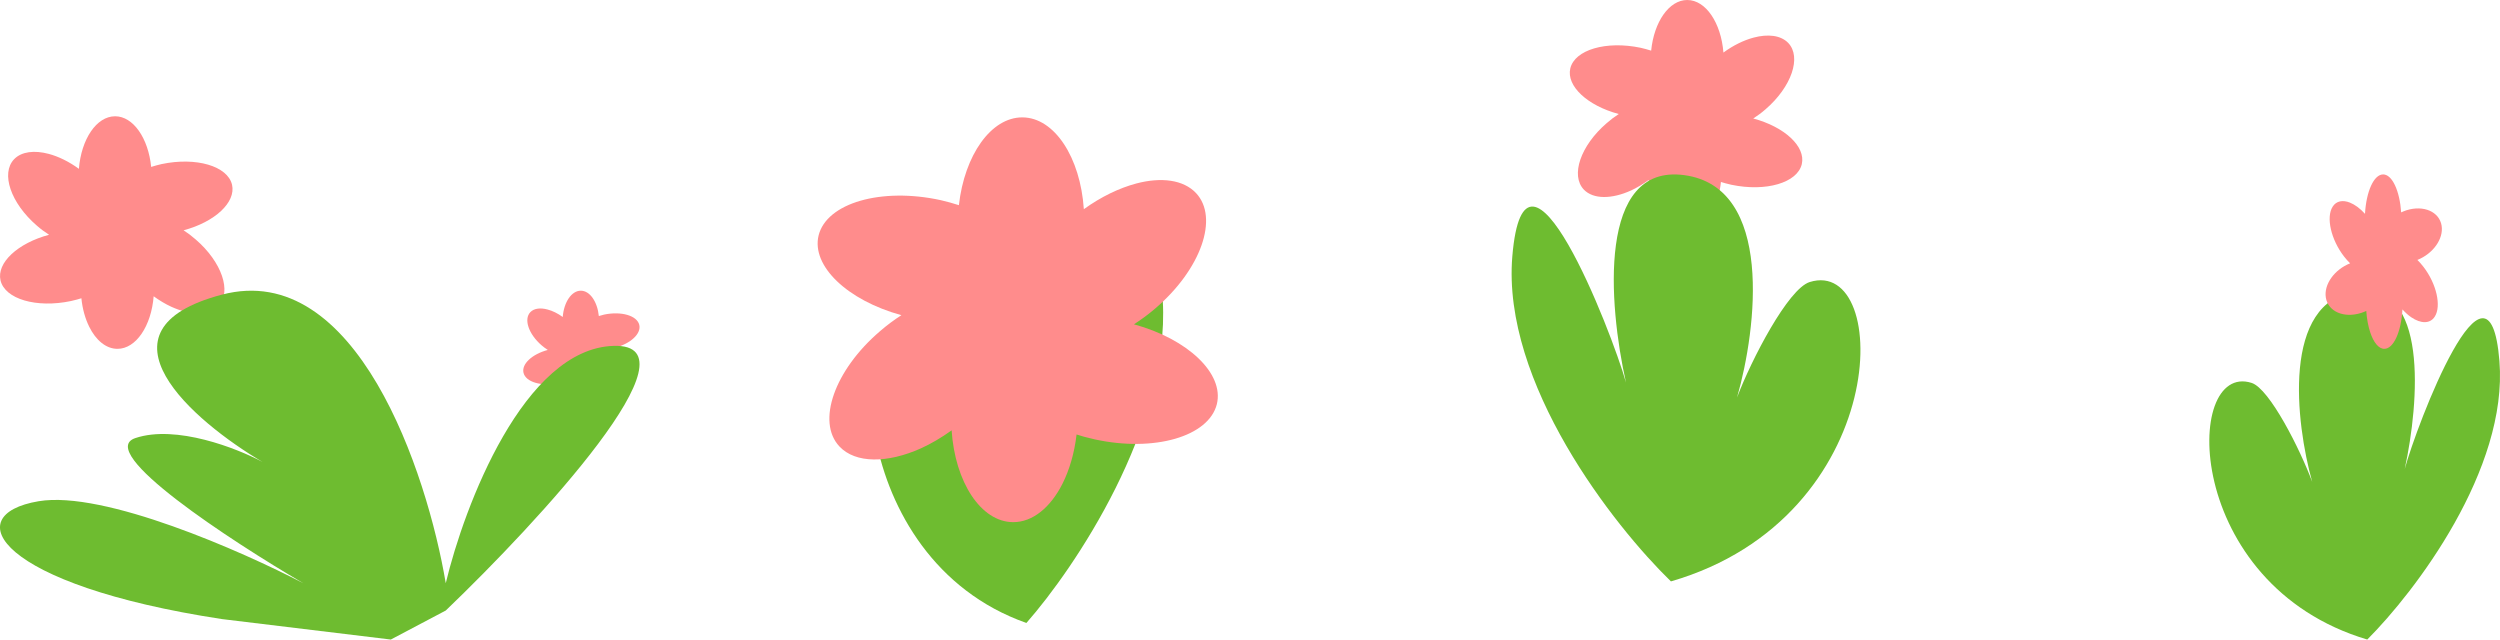 <svg width="43" height="11" viewBox="0 0 43 11" fill="none" xmlns="http://www.w3.org/2000/svg">
<path d="M17.654 10.715C18.487 9.769 20.123 7.336 20 5.17C19.857 2.65 18.563 6.431 18.342 7.319C18.613 5.969 18.8 3.577 17.555 3.767C16.264 3.965 16.479 6.382 16.748 7.566C16.551 6.919 16.039 5.702 15.732 5.586C14.553 5.14 14.495 9.601 17.654 10.715Z" fill="#6EBC30"/>
<path d="M29.02 0C29.34 0 29.602 0.393 29.643 0.904C29.814 0.779 29.993 0.692 30.161 0.647C30.408 0.581 30.629 0.606 30.757 0.738C30.99 0.982 30.816 1.493 30.366 1.881C30.299 1.94 30.227 1.992 30.156 2.038C30.694 2.182 31.061 2.52 30.991 2.823C30.915 3.144 30.374 3.303 29.78 3.178L29.675 3.152L29.6 3.13C29.581 3.314 29.534 3.481 29.466 3.619C29.351 3.852 29.176 4 28.98 4C28.66 4 28.398 3.607 28.357 3.096C28.258 3.168 28.154 3.23 28.054 3.276C27.725 3.426 27.407 3.431 27.243 3.262C27.01 3.018 27.184 2.507 27.634 2.119C27.701 2.06 27.771 2.007 27.843 1.961C27.305 1.818 26.939 1.48 27.009 1.177C27.085 0.856 27.626 0.697 28.22 0.822C28.282 0.836 28.342 0.853 28.4 0.871C28.449 0.377 28.708 0 29.02 0Z" fill="#FF8C8C"/>
<path d="M1.98 2C1.66 2 1.398 2.393 1.357 2.904C1.186 2.779 1.007 2.692 0.839 2.647C0.592 2.581 0.371 2.606 0.243 2.738C0.01 2.982 0.184 3.493 0.634 3.881C0.701 3.94 0.772 3.992 0.844 4.038C0.306 4.182 -0.061 4.52 0.009 4.823C0.085 5.144 0.626 5.303 1.22 5.178L1.325 5.152L1.4 5.13C1.418 5.314 1.466 5.481 1.534 5.619C1.649 5.852 1.824 6 2.02 6C2.34 6 2.602 5.607 2.643 5.096C2.742 5.168 2.846 5.23 2.946 5.276C3.275 5.426 3.594 5.431 3.757 5.262C3.99 5.018 3.816 4.507 3.366 4.119C3.299 4.06 3.229 4.007 3.158 3.961C3.695 3.818 4.061 3.48 3.991 3.177C3.915 2.856 3.374 2.697 2.78 2.822C2.718 2.836 2.658 2.853 2.6 2.871C2.551 2.377 2.292 2 1.98 2Z" fill="#FF8C8C"/>
<path d="M9.99 5C9.83 5 9.699 5.197 9.679 5.452C9.593 5.39 9.504 5.346 9.419 5.324C9.296 5.29 9.185 5.303 9.122 5.369C9.005 5.491 9.092 5.747 9.317 5.941C9.351 5.97 9.386 5.996 9.422 6.019C9.153 6.091 8.969 6.26 9.004 6.411C9.042 6.572 9.313 6.651 9.61 6.589L9.663 6.576L9.7 6.565C9.709 6.657 9.733 6.74 9.767 6.809C9.825 6.926 9.912 7 10.01 7C10.17 7 10.301 6.803 10.322 6.548C10.371 6.584 10.423 6.615 10.473 6.638C10.638 6.713 10.797 6.715 10.878 6.631C10.995 6.509 10.908 6.253 10.683 6.059C10.649 6.03 10.614 6.003 10.579 5.981C10.848 5.909 11.031 5.74 10.996 5.589C10.958 5.428 10.687 5.349 10.39 5.411C10.359 5.418 10.329 5.427 10.3 5.436C10.275 5.189 10.146 5 9.99 5Z" fill="#FF8C8C"/>
<path d="M10.555 5.949C12.095 5.902 9.271 8.964 7.667 10.501L6.722 11L3.816 10.648C-0.035 10.06 -0.735 8.856 0.665 8.621C1.786 8.433 4.166 9.483 5.216 10.031C3.962 9.297 1.628 7.77 2.328 7.535C3.028 7.3 4.079 7.711 4.516 7.946C3.32 7.241 1.506 5.679 3.816 5.068C6.127 4.457 7.346 8.122 7.667 10.031C7.988 8.69 9.014 5.996 10.555 5.949Z" fill="#6EBC30"/>
<path d="M28.74 10C27.755 9.044 25.83 6.587 26.012 4.409C26.224 1.875 27.716 5.686 27.967 6.58C27.663 5.22 27.477 2.813 28.967 3.012C30.513 3.218 30.218 5.648 29.877 6.837C30.123 6.187 30.756 4.966 31.127 4.851C32.547 4.409 32.547 8.896 28.74 10Z" fill="#6EBC30"/>
<path d="M40.717 11C41.538 10.18 43.142 8.074 42.99 6.208C42.814 4.036 41.57 7.302 41.361 8.068C41.614 6.903 41.769 4.84 40.527 5.01C39.239 5.186 39.485 7.269 39.77 8.289C39.564 7.732 39.037 6.685 38.728 6.586C37.544 6.208 37.544 10.054 40.717 11Z" fill="#6EBC30"/>
<path d="M40.99 3C40.83 3 40.699 3.295 40.678 3.678C40.593 3.584 40.504 3.519 40.419 3.485C40.296 3.436 40.185 3.455 40.122 3.554C40.005 3.736 40.092 4.12 40.317 4.411C40.351 4.455 40.386 4.494 40.422 4.529C40.153 4.636 39.969 4.89 40.004 5.117C40.042 5.358 40.313 5.477 40.61 5.383L40.663 5.364L40.7 5.348C40.709 5.485 40.733 5.611 40.767 5.714C40.825 5.889 40.912 6 41.01 6C41.17 6 41.301 5.705 41.322 5.322C41.371 5.376 41.423 5.423 41.473 5.457C41.638 5.569 41.797 5.573 41.878 5.446C41.995 5.264 41.908 4.88 41.683 4.589C41.649 4.545 41.614 4.505 41.579 4.471C41.848 4.363 42.031 4.11 41.996 3.883C41.958 3.642 41.687 3.523 41.39 3.617C41.359 3.627 41.329 3.64 41.3 3.653C41.275 3.283 41.146 3 40.99 3Z" fill="#FF8C8C"/>
<path d="M17.586 2.019C18.138 2.022 18.583 2.709 18.642 3.598C18.94 3.383 19.252 3.234 19.544 3.156C19.972 3.043 20.354 3.09 20.572 3.321C20.97 3.746 20.657 4.635 19.87 5.306C19.752 5.408 19.628 5.498 19.504 5.578C20.431 5.832 21.058 6.425 20.93 6.951C20.791 7.509 19.851 7.781 18.828 7.557L18.646 7.512L18.517 7.473C18.48 7.793 18.394 8.083 18.274 8.322C18.069 8.726 17.764 8.983 17.424 8.981C16.872 8.978 16.426 8.291 16.368 7.402C16.194 7.527 16.014 7.633 15.839 7.712C15.267 7.969 14.716 7.975 14.438 7.679C14.04 7.254 14.353 6.365 15.139 5.694C15.257 5.592 15.38 5.501 15.504 5.421C14.577 5.167 13.952 4.575 14.08 4.049C14.219 3.491 15.159 3.219 16.182 3.443C16.29 3.467 16.394 3.498 16.493 3.529C16.589 2.67 17.046 2.016 17.586 2.019Z" fill="#FF8C8C"/>
</svg>
